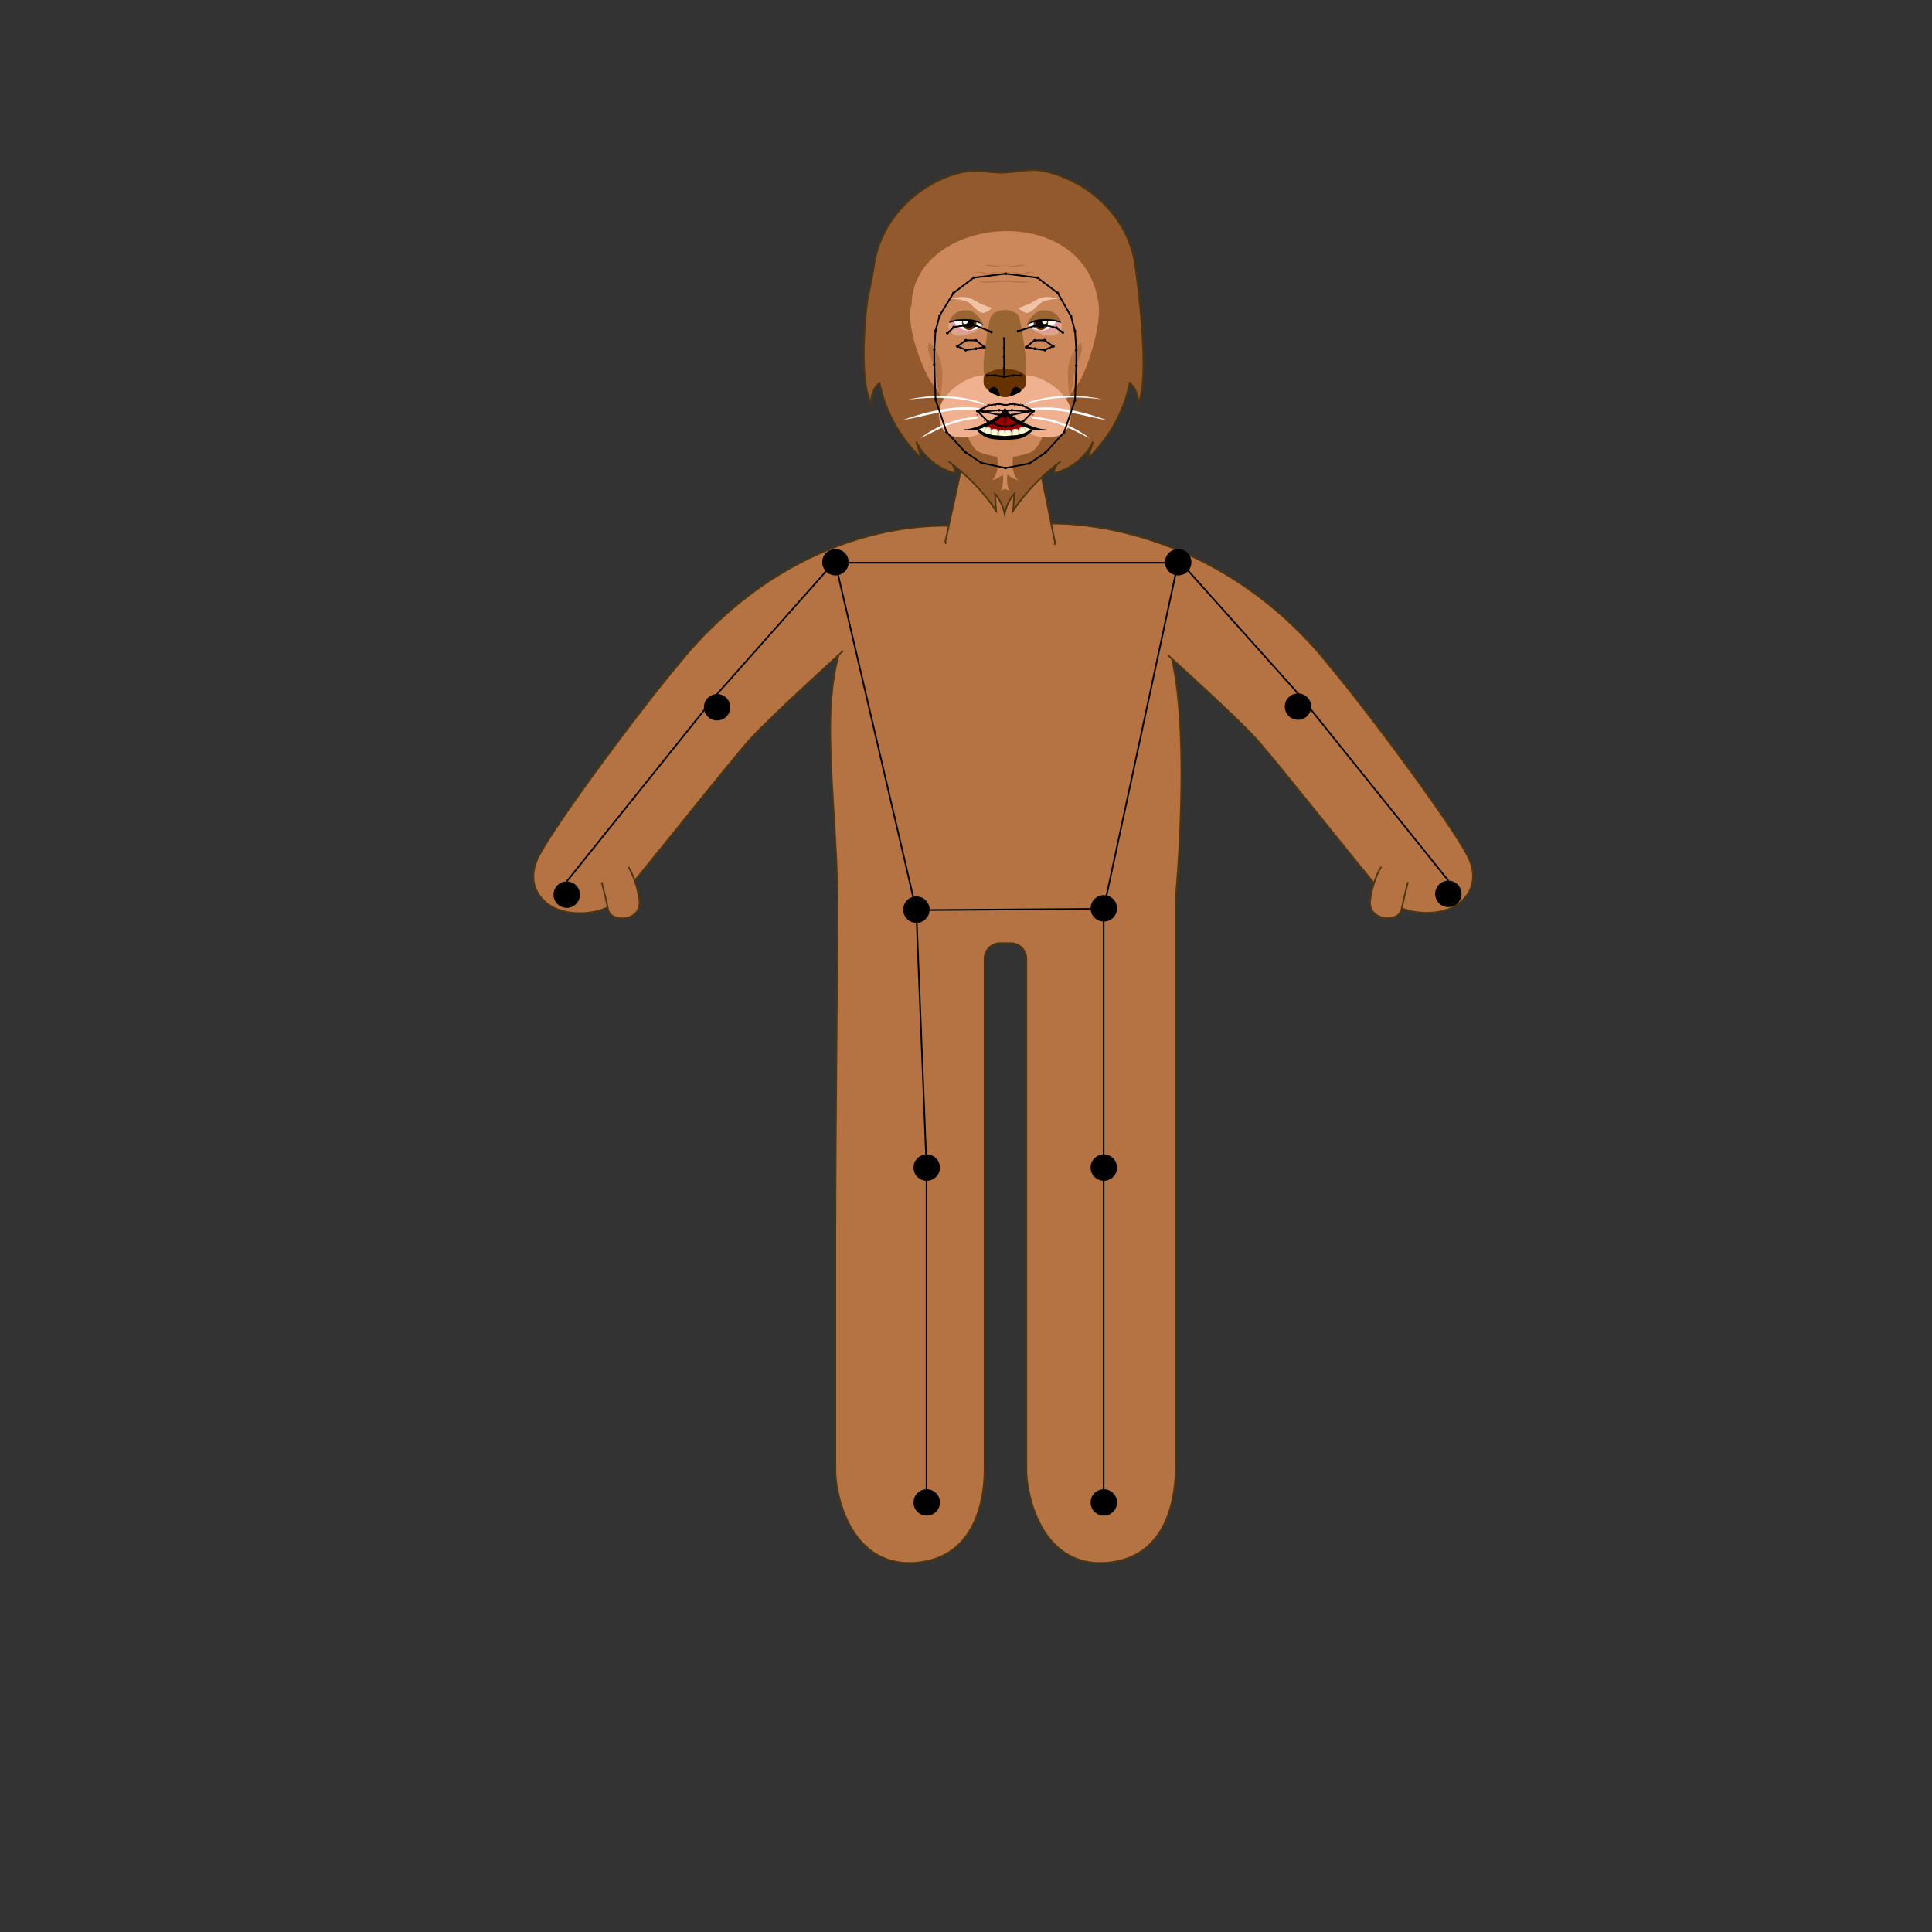<?xml version="1.0" encoding="utf-8"?>
<!-- Generator: Adobe Illustrator 25.0.0, SVG Export Plug-In . SVG Version: 6.00 Build 0)  -->
<svg version="1.1" id="Layer_1" xmlns="http://www.w3.org/2000/svg" xmlns:xlink="http://www.w3.org/1999/xlink" x="0px" y="0px"
	 viewBox="0 0 1200 1200" style="enable-background:new 0 0 1200 1200;" xml:space="preserve">
<rect x="0" y="0" width="1200" height="1200" fill="#333333" stroke="none"/>
<style type="text/css">
	.st0{fill:#B57243;stroke:#4C3612;stroke-miterlimit:10;}
	.st1{fill:#91592C;stroke:#4C3612;stroke-miterlimit:10;}
	.st2{fill:#CC885A;}
	.st3{fill:#B57243;}
	.st4{fill:#EFB18F;}
	.st5{fill:#993333;}
	.st6{fill:#996633;}
	.st7{fill:#663300;}
	.st8{fill:#990000;}
	.st9{fill:#560000;}
	.st10{fill:#FFFFCD;stroke:#CFCFCF;stroke-width:0.75;stroke-miterlimit:10;}
	.st11{fill:#FFFFFF;}
	.st12{opacity:0.26;fill:#FFFFFF;enable-background:new    ;}
	.st13{opacity:0.26;fill:#FF75F0;enable-background:new    ;}
	.st14{fill:#EFC3A5;}
	.st15{fill:none;stroke:#000000;stroke-miterlimit:10;}
</style>
<g id="illustration">
	<path class="st0" d="M720.6,549.2L520.2,550c0,64.2-1.3,143.2-1.3,219.9v141.2l0,0c-0.8,13.5,7.7,63.1,50.2,59.5
		c41.2-3.5,42.7-48.3,42.4-60.1V771.2V595.4c0-5.3,4.3-9.6,9.6-9.6h6.8c5.3,0,9.6,4.3,9.6,9.6v175.8v139.9c0,0.1,0,0.2,0,0.3
		c-0.6,13.8,8,62.8,50.2,59.2c40.3-3.4,42.6-46.5,42.5-59.3c0-0.1,0-0.1,0-0.2V771.2V558.8C730.2,553.5,725.9,549.2,720.6,549.2z"/>
	<path class="st0" d="M520.3,559.1c-1.4-74.9-13.5-131.9,8.4-171.3c13.4-24.2,29.7-41.7,47.4-52.8c15.5-9.7,32.3-12.4,48.9-12.2
		c16.5,0.2,33.2,3.3,48.6,13.2c17.4,11.1,33.7,28.4,46.9,52c22.5,39.7,9.6,171.3,9.6,171.3"/>
	<path class="st0" d="M904.6,463.8"/>
	<path class="st0" d="M725.6,407.1c0,0,40.9,36.8,54.2,51.3s75.5,93.7,82.9,100.9c9.5,9.3,33.3,10.7,44.2,1.2
		c2-1.7,12.5-10.4,5.8-26.4s-57.7-84.9-82.5-115.2l0,0l0,0c-1-1.3-2-2.5-3-3.6l0,0c-2.2-2.7-4.4-5.4-6.6-8c-1.3-1.6-2-2.4-2-2.4l0,0
		c-70.3-80.3-157.2-80.6-170.1-79.5"/>
	<path class="st0" d="M874.5,547.9c0,0-2.1,8-4,16.9c-1.8,8.8-21.3,7.2-19.4-5.8c1.8-13.2,6.8-20.6,6.8-20.6"/>
	<path class="st0" d="M597.5,327c-15-1.3-97.4-4.7-169.9,78.1l0,0c0,0-0.7,0.8-2,2.4c-2.2,2.6-4.4,5.3-6.6,8l0,0c-1,1.1-2,2.3-3,3.6
		l0,0l0,0c-24.8,30.3-75.8,99.2-82.5,115.2s3.8,24.7,5.8,26.4c10.9,9.5,34.7,8.1,44.2-1.2c7.4-7.2,69.6-86.4,82.9-100.9
		s57.3-54.4,57.3-54.4"/>
	<path class="st0" d="M390.3,538.5c0,0,5,7.4,6.8,20.6c1.9,13-17.5,14.6-19.4,5.8c-1.8-8.9-4-16.9-4-16.9"/>
	<path class="st0" d="M587.8,337.7c-0.4-0.3-0.6-0.7-0.7-1l12.6-57.6h43.8c0,0,8.9,43.3,11.9,58.4c-0.2,0.2-0.4,0.6-0.6,0.8"/>
	<path class="st1" d="M624.3,107.2c-1.7,0.1-3.3,0.1-5,0c-7-0.4-13.7-1.9-20.7-0.4c-3.2,0.7-6.3,1.6-9.4,2.7
		c-6.1,2.2-11.9,5.4-17.2,9.1c-10.5,7.5-19.1,17.6-24.2,29.2c-2.1,4.7-3.6,9.7-4.5,14.8c-1.2,7.4-2.4,13.8-4,21s-6.2,52.8,1.9,67
		c-0.5-4.8,1.4-9.7,5.1-12.9c3.5,17.7,12.7,34.2,26,47c-1.1-3.4-2.1-7-3.2-10.4c4.5,9.5,13.6,16.8,24.1,19.6
		c0.2-2.9-1.3-5.7-3.9-7.2c11.5,8.4,21.5,18.8,29.4,30.5c-0.2-3.5-0.5-7.1-0.7-10.6c3,3.6,5,7.9,6,12.5c0.9-4.5,3-8.9,6-12.5
		c-0.2,3.5-0.5,7.1-0.7,10.6c7.9-11.7,17.9-22.1,29.4-30.5c-2.5,1.5-4.1,4.4-3.9,7.2c10.5-2.7,19.6-10,24.1-19.6
		c-1.1,3.4-2.1,7-3.2,10.4c13.3-12.7,22.5-29.3,26-47c3.7,3.3,5.6,8.2,5.1,12.9c8.1-14.3-0.8-80.7-2.1-88.1
		c-0.9-5.1-2.4-10-4.5-14.8c-5.1-11.6-13.7-21.7-24.2-29.2c-5.3-3.7-11.1-6.8-17.2-9.1c-0.5-0.2-1-0.4-1.5-0.6
		c-3-1.1-6.1-1.9-9.1-2.5c-3.5-0.7-6-0.8-8.9-0.6C634.3,106.1,629.3,106.9,624.3,107.2z"/>
	<path class="st2" d="M566.2,189.1c-4.3,13.8,8.3,44.1,13.3,49.9s5.8,10.8,13,13l4.3,1c0,0,0.5,6.8,2.7,13.9c2.2,7,5.4,13,10.1,14.5
		c4.7,1.4,9.7,2.4,9.7,2.4s2,9.1-2.9,14.3c0,0,2,0,6.5-3.3c0,0,0.8,7-1.3,9.9c1-0.3,1.9-0.7,2.7-1.1c0.8,0.5,1.7,0.8,2.7,1.1
		c-2.2-3-1.3-9.9-1.3-9.9c4.5,3.3,6.5,3.3,6.5,3.3c-4.9-5.2-2.9-14.3-2.9-14.3s5-0.9,9.7-2.4c4.7-1.4,7.9-7.5,10.1-14.5
		c2.2-7,2.7-13.9,2.7-13.9l4.3-1c7.2-2.3,8-7.2,13-13s15.1-35.6,13.3-49.9C673.9,122.7,567.3,134.3,566.2,189.1z"/>
	<path class="st3" d="M577.5,213c5.5,4.8,7.8,12.7,7.8,19.9c0,2.6-0.2,4.6-0.4,7.3c-0.1,1.2-0.2,4.7-1.1,5.6c-0.4-1.8-1.3-5.1-1.5-6
		c-0.2-1.5-0.7-5.8-2.3-12.2c-0.4-1.7-3-7.9-3.4-9.6C576.4,217.4,576.3,212.6,577.5,213z"/>
	<path class="st4" d="M624.2,260.3c-0.2-0.3-0.4-0.7-0.6-1c0,0.1-0.1,0.1-0.1,0.2c0-0.1-0.1-0.1-0.1-0.2c0,0.1-0.1,0.1-0.1,0.2
		c0-0.1-0.1-0.1-0.1-0.2c-3.3,6.3-16.6,12.4-24.4,12.4c-11.1,0-15.6-4.5-15.6-15.3c0-10.8,16.6-23.2,27.7-23.2c7.8,0,9,1.9,12.3,8.2
		c0-0.1,0.1-0.1,0.1-0.2c0,0.1,0.1,0.1,0.1,0.2c0-0.1,0.1-0.1,0.1-0.2c0,0.1,0.1,0.1,0.1,0.2c0.2-0.4,0.4-0.7,0.6-1
		c0.2,0.3,0.4,0.7,0.6,1c0-0.1,0.1-0.1,0.1-0.2c0,0.1,0.1,0.1,0.1,0.2c0-0.1,0.1-0.1,0.1-0.2c0,0.1,0.1,0.1,0.1,0.2
		c3.3-6.3,4.5-8.2,12.3-8.2c11.1,0,27.7,12.4,27.7,23.2c0,10.8-4.6,15.3-15.6,15.3c-7.8,0-21.1-6.1-24.4-12.4c0,0.1-0.1,0.1-0.1,0.2
		c0-0.1-0.1-0.1-0.1-0.2c0,0.1-0.1,0.1-0.1,0.2c0-0.1-0.1-0.1-0.1-0.2C624.6,259.6,624.4,259.9,624.2,260.3z"/>
	<circle class="st5" cx="618.3" cy="252.1" r="0.6"/>
	<circle class="st5" cx="630.1" cy="252.1" r="0.6"/>
	<circle class="st5" cx="618.4" cy="259.4" r="0.8"/>
	<circle class="st5" cx="630.1" cy="259.4" r="0.8"/>
	<circle class="st5" cx="611.4" cy="261.3" r="0.4"/>
	<circle class="st5" cx="637.1" cy="261.3" r="0.4"/>
	<circle class="st5" cx="611.4" cy="253.7" r="0.4"/>
	<circle class="st5" cx="637.1" cy="253.7" r="0.4"/>
	<circle class="st5" cx="614.7" cy="250.6" r="0.3"/>
	<circle class="st5" cx="633.8" cy="250.6" r="0.3"/>
	<circle class="st5" cx="606.9" cy="257.7" r="0.4"/>
	<circle class="st5" cx="641.6" cy="257.7" r="0.4"/>
	<circle class="st5" cx="605.1" cy="261.1" r="0.2"/>
	<circle class="st5" cx="643.3" cy="261.1" r="0.2"/>
	<path class="st6" d="M624.2,192.5c-1.2,0-8,0.7-9.1,4.9c-1.7,6.6-4.3,24.5-4.2,28.8s-0.2,6.5,1.7,8.4s5.2,3.8,8,4.5
		c1.5,0.4,2.7,0.5,3.5,0.6c0.8-0.1,2-0.3,3.5-0.6c2.9-0.7,6.1-2.5,8-4.5s1.6-4.1,1.7-8.4c0.1-4.3-2.5-22.2-4.2-28.8
		C632.2,193.2,625.4,192.6,624.2,192.5z"/>
	<path class="st7" d="M624.2,246.7c-0.9,0.1-2-0.2-3.2-0.6c-1.1-0.4-2.3-0.8-3.5-1.3c-1.1-0.5-2.2-1.1-3.1-1.8c-1.2-1-2.2-2.1-2.8-3
		c-1.1-1.5-0.6-5-0.6-5.7s0.7-2.2,4.9-3.8c3.6-1.4,7.4-1.2,8.3-1.1c0.9-0.1,4.7-0.3,8.3,1.1c4.2,1.7,4.9,3.1,4.9,3.8
		s0.4,4.2-0.6,5.7c-0.6,0.9-1.6,2-2.8,3c-0.9,0.7-1.9,1.4-3.1,1.8c-1.2,0.5-2.4,1-3.5,1.3C626.2,246.6,625.2,246.8,624.2,246.7z"/>
	<path d="M627.4,246.2c1.1-0.4,2.3-0.8,3.5-1.3c1.1-0.5,2.2-1.1,3.1-1.8c0-0.1,0.1-0.2,0.1-0.2c0.1-0.5-0.4-1.1-0.7-1.4
		c-0.8-0.9-2.2-1.5-3.3-0.9c-1.2,0.6-1.8,2.2-2.3,3.4c-0.2,0.6-0.5,1.3-0.3,1.9C627.2,245.8,627.3,246,627.4,246.2z"/>
	<path d="M621,246.2c-1.1-0.4-2.3-0.8-3.5-1.3c-1.1-0.5-2.2-1.1-3.1-1.8c0-0.1-0.1-0.2-0.1-0.2c-0.1-0.5,0.4-1.1,0.7-1.4
		c0.8-0.9,2.2-1.5,3.3-0.9c1.2,0.6,1.8,2.2,2.3,3.4c0.2,0.6,0.5,1.3,0.3,1.9C621.3,245.8,621.2,246,621,246.2z"/>
	<path class="st8" d="M624.2,256.7c-0.3,0.2-0.6,0.5-0.8,0.6c-2.5,1.5-4.8,3.4-7.4,4.7c-1.7,0.8-4.2,1.3-5.4,3
		c-0.8,1.3,0.6,1.8,1.6,2.2c3.8,1.3,7.9,2.1,12,2.1s8.2-0.8,12-2.1c1-0.3,2.4-0.9,1.6-2.2c-1.1-1.7-3.7-2.2-5.4-3
		c-2.6-1.3-4.9-3.2-7.4-4.7C624.9,257.2,624.6,256.9,624.2,256.7z"/>
	<path class="st9" d="M624.2,256.8c-0.5,0.2-1.7,0.8-1.7,0.8l1.7,6.9l1.7-6.9C625.9,257.7,624.8,257.1,624.2,256.8z"/>
	<path class="st10" d="M624.2,268.9c0-0.1,0-0.2-0.1-0.3c-0.1-0.3-0.3-0.7-0.5-1c-0.3-0.3-0.8-0.2-1.2-0.3c-0.5,0-0.9,0-1.3,0.3
		c-0.5,0.5-0.8,1-0.8,1.7c-0.1,0.7-0.2,1.5,0.1,2.1s1.1,0.9,1.7,1c0.7,0,2,0.1,2.1-0.8c0.1,0.9,1.5,0.8,2.1,0.8s1.4-0.4,1.7-1
		s0.2-1.5,0.1-2.1c-0.1-0.7-0.3-1.2-0.8-1.7c-0.4-0.3-0.8-0.3-1.3-0.3c-0.4,0-0.9,0-1.2,0.3c-0.3,0.2-0.4,0.6-0.5,1
		C624.3,268.7,624.3,268.8,624.2,268.9z"/>
	<path class="st10" d="M619.6,270.9c0.1-0.4,0.1-0.9,0.1-1.3c0-0.5,0-1.1-0.2-1.6c-0.1-0.3-0.3-0.7-0.5-1c-0.3-0.3-0.8-0.2-1.2-0.3
		c-0.5,0-0.9,0-1.3,0.3c-0.5,0.5-0.8,1-0.8,1.7c-0.1,0.7-0.2,1.5,0.1,2.1s1.1,0.9,1.7,1C618.1,271.8,619.5,271.8,619.6,270.9z"/>
	<path class="st10" d="M628.9,270.9c-0.1-0.4-0.1-0.9-0.1-1.3c0-0.5,0-1.1,0.2-1.6c0.1-0.3,0.3-0.7,0.5-1c0.3-0.3,0.8-0.2,1.2-0.3
		c0.5,0,0.9,0,1.3,0.3c0.5,0.5,0.8,1,0.8,1.7c0.1,0.7,0.2,1.5-0.1,2.1s-1.1,0.9-1.7,1C630.4,271.8,628.9,271.8,628.9,270.9z"/>
	<path class="st10" d="M612.5,268.3c0.1-0.4,0.1-0.9,0.1-1.3c0-0.5,0-1.1-0.2-1.6c-0.1-0.3-0.3-0.7-0.5-1c-0.3-0.3-0.8-0.2-1.2-0.3
		c-0.5,0-0.9,0-1.3,0.3c-0.5,0.5-0.8,1-0.8,1.7c-0.1,0.7-0.2,1.5,0.1,2.1s1.1,0.9,1.7,1C611.1,269.2,612.5,269.3,612.5,268.3z"/>
	<path class="st10" d="M635.9,268.3c-0.1-0.4-0.1-0.9-0.1-1.3c0-0.5,0-1.1,0.2-1.6c0.1-0.3,0.3-0.7,0.5-1c0.3-0.3,0.8-0.2,1.2-0.3
		c0.5,0,0.9,0,1.3,0.3c0.5,0.5,0.8,1,0.8,1.7c0.1,0.7,0.2,1.5-0.1,2.1s-1.1,0.9-1.7,1C637.4,269.2,636,269.3,635.9,268.3z"/>
	<path class="st10" d="M615.4,269.9c0.1-0.4,0.1-0.9,0.1-1.3c0-0.5,0-1.1-0.2-1.6c-0.1-0.3-0.3-0.7-0.5-1c-0.3-0.3-0.8-0.2-1.2-0.3
		c-0.5,0-0.9,0-1.3,0.3c-0.5,0.5-0.8,1-0.8,1.7c-0.1,0.7-0.2,1.5,0.1,2.1s1.1,0.9,1.7,1C614,270.8,615.4,270.9,615.4,269.9z"/>
	<path class="st10" d="M633.1,269.9c-0.1-0.4-0.1-0.9-0.1-1.3c0-0.5,0-1.1,0.2-1.6c0.1-0.3,0.3-0.7,0.5-1c0.3-0.3,0.8-0.2,1.2-0.3
		c0.5,0,0.9,0,1.3,0.3c0.5,0.5,0.8,1,0.8,1.7c0.1,0.7,0.2,1.5-0.1,2.1s-1.1,0.9-1.7,1C634.5,270.8,633.1,270.9,633.1,269.9z"/>
	<path d="M624.2,270.8c-0.2,0-0.4,0-0.5,0c-0.8,0-1.6-0.1-2.4-0.2c-1.3-0.1-3-0.2-4.2-0.3c-1.6-0.2-2.4-0.6-4-1
		c-1.2-0.3-2.2-0.7-3.2-1.4c-0.5-0.4-1-0.8-1.5-1.1c-0.6-0.4-1.8-0.6-1.7,0.4c1.8,2.3,4.5,4,7.2,4.9c1.8,0.6,3.8,0.8,5.7,0.9
		c1.4,0.1,2.9,0.3,4.3,0.2c0.1,0,0.1,0,0.2,0c0.1,0,0.1,0,0.2,0c1.4,0.1,2.9-0.1,4.3-0.2c1.9-0.1,3.9-0.3,5.7-0.9
		c2.7-0.9,5.4-2.7,7.2-4.9c0.1-1-1.1-0.8-1.7-0.4c-0.5,0.3-1,0.8-1.5,1.1c-1,0.7-2,1.1-3.2,1.4c-1.5,0.4-2.4,0.9-4,1
		c-1.2,0.1-2.9,0.2-4.2,0.3c-0.8,0.1-1.6,0.2-2.4,0.2C624.6,270.8,624.5,270.8,624.2,270.8z"/>
	<path d="M624.2,253.3c-0.6,0.9-2.4,3.4-3.2,4c-3.1,2.5-5.6,3.9-9.2,5.6c-2.8,1.3-4.7,2.3-7.8,3c-1.3,0.3-3.8,1-5.2,0.6
		c0.2,0.6,1.4,0.6,2.1,0.7c2.8,0.2,4.3,0.3,7.2-0.6c2.6-0.8,5.9-2.2,9.1-4.1c2-1.2,6.1-4.3,6.7-4.9c0,0,0.2-0.1,0.3-0.3
		c0.1,0.1,0.3,0.3,0.3,0.3c0.5,0.6,4.7,3.8,6.7,4.9c3.1,1.9,6.5,3.3,9.1,4.1c2.9,0.9,4.4,0.9,7.2,0.6c0.6,0,1.9,0,2.1-0.7
		c-1.4,0.4-3.8-0.3-5.2-0.6c-3-0.8-4.9-1.7-7.8-3c-3.6-1.7-6.1-3.1-9.2-5.6C626.7,256.7,624.8,254.2,624.2,253.3z"/>
	<g>
		<path class="st3" d="M671,213c-5.5,4.8-7.8,12.7-7.8,19.9c0,2.6,0.2,4.6,0.4,7.3c0.1,1.2,0.2,4.7,1.1,5.6c0.4-1.8,1.3-5.1,1.5-6
			c0.2-1.5,0.7-5.8,2.3-12.2c0.4-1.7,3-7.9,3.4-9.6C672,217.4,672.2,212.6,671,213z"/>
		<g>
			<path class="st11" d="M637.5,250.4c0.1-0.1,0.4-0.1,0.6-0.2l0.7-0.3c0.5-0.2,0.9-0.3,1.4-0.5c0.9-0.3,1.9-0.6,2.9-0.9
				s1.9-0.5,2.9-0.7s2-0.4,2.9-0.6c3.9-0.7,7.9-1.1,11.9-1.3c4-0.1,8-0.1,11.9,0.3c1,0.1,2,0.2,3,0.3l3,0.4c1,0.1,2,0.4,2.9,0.5
				l2.9,0.6c-2-0.2-3.9-0.4-5.9-0.6c-2-0.1-3.9-0.3-5.9-0.4l-3-0.1c-1,0-2,0-3,0c-2-0.1-3.9,0.1-5.9,0.1c-3.9,0.2-7.8,0.6-11.7,1.3
				c-1.9,0.3-3.9,0.8-5.8,1.2c-1,0.2-1.9,0.5-2.8,0.8c-0.5,0.1-0.9,0.3-1.4,0.4l-0.7,0.2c-0.2,0.1-0.5,0.2-0.8,0.3L637.5,250.4z"/>
		</g>
		<g>
			<path class="st11" d="M639.9,253.6c4-0.5,8.1-0.7,12.2-0.5c1,0,2,0.1,3,0.2s2,0.2,3,0.3c2,0.2,4,0.6,6,0.9
				c4,0.7,7.9,1.6,11.8,2.7c3.9,1.1,7.7,2.4,11.5,3.7c-8-1.2-15.7-3.5-23.6-4.8c-2-0.3-3.9-0.6-5.9-0.9c-1-0.1-2-0.2-3-0.3
				s-2-0.2-3-0.2c-4-0.3-8-0.3-12,0V253.6z"/>
		</g>
		<g>
			<path class="st11" d="M641.2,258.9c3.2,0.1,6.5,0.5,9.6,1.2c3.2,0.6,6.3,1.6,9.3,2.8c3,1.2,6,2.6,8.8,4.1
				c1.4,0.8,2.8,1.6,4.1,2.5c1.4,0.9,2.7,1.8,3.9,2.8l-8.6-4.3c-2.9-1.4-5.7-2.8-8.7-3.9s-6-2-9.1-2.7s-6.2-1.2-9.4-1.5L641.2,258.9
				z"/>
		</g>
		<path class="st6" d="M647.9,192.7c6.4,0,8.4,2.7,9.6,4.4c1.2,1.6,1.6,3.3,1.6,3.3s-5.9-0.7-10.4-0.9s-11.1,2.4-11.1,2.4
			S641.5,192.7,647.9,192.7z"/>
		<path class="st12" d="M638.5,201.5c0.4,2.8,8.1,7.1,14.3,7c3.6,0,6.9-2.7,6.6-5.8c-0.1-0.5-0.1-2.4-0.1-2.4
			c0.1-0.2-0.7-0.1-0.9-0.2c-0.6-0.3-0.9-0.4-1.3-0.4c-0.8-0.1-1.5,0-2.3,0.2C649.6,201.3,643.7,202.6,638.5,201.5z"/>
		<path class="st13" d="M638.5,201.5c0.8,2.3,4.4,3.7,6.9,4.6c2.2,0.8,5.4,0.7,7.4,0c2.6-0.9,4.8-3.1,5.8-5.6
			c-0.6-0.3-1.2-0.7-1.6-0.8c-0.8-0.1-1.5,0-2.3,0.2C649.6,201.3,643.7,202.6,638.5,201.5z"/>
		<path class="st11" d="M638.2,201.5c0.3,0.1,1.1,1.4,2.4,2.1c0.4,0.2,2.5,1.5,5.3,1.6c0.6,0,1.2,0.1,1.9,0c0.5,0,1.8-0.2,2.3-0.4
			c4-1.5,5.9-4.9,5.9-5.1c-0.6-0.2-2.7-0.2-5-0.3c-3.3,0-7.3,0-8.8,0c-0.3,0-0.6,0-0.6,0C641.4,199.5,638.3,201.4,638.2,201.5z"/>
		<path class="st7" d="M642,200.5c0,2.2,1.5,3.9,3.5,4.4c0.3,0.1,0.7,0.1,1,0.1c0.4,0,0.7,0,1-0.1c2-0.5,3.5-2.3,3.5-4.4
			c0-0.4,0-0.7-0.1-1.1c-0.2,0-0.5,0-0.7,0c-0.4,0-0.7,0-1.1,0c-0.6,0-1.2,0-1.8,0c-1.3,0-2.5,0-3.5,0c-0.7,0-1.4,0-1.8,0
			C642.1,199.8,642,200.1,642,200.5z"/>
		<path d="M643.6,200.8c0,1.7,1.3,3,3,3c1.6,0,2.9-1.2,3-2.8c0-0.1,0-0.1,0-0.2c0-0.5-0.1-1-0.4-1.4c-0.6,0-1.2,0-1.8,0
			c-1.3,0-2.5,0-3.5,0C643.7,199.8,643.6,200.3,643.6,200.8z"/>
		<path class="st11" d="M647.3,199.8c0,0.8,0.7,1.5,1.5,1.5c0.3,0,0.5-0.1,0.7-0.2c0.5-0.2,0.8-0.7,0.8-1.3c0-0.1,0-0.2,0-0.4
			c-0.4,0-0.7,0-1.1,0c-0.6,0-1.2,0-1.8,0C647.4,199.5,647.3,199.6,647.3,199.8z"/>
		<path d="M659.2,200.3c0,0-0.4-0.5-3-1.4c-2.4-0.8-8.1-0.7-9.8-0.6s-3.3,0.5-3.3,0.5c-1.5,0.4-2.9,1.1-4.1,2l-1.4,1l2.5-1
			c1.6-0.7,5.6-1.3,7.4-1.3c3.6-0.1,7.7,0.2,8.4,0.3c1.1,0.2,1.3,0.4,2.4,0.6C658.9,200.5,659.2,200.3,659.2,200.3z"/>
		<path id="leftEye0_1_" d="M654.1,214.2c1,0,1,1.6,0,1.6S653.1,214.2,654.1,214.2z"/>
		<path id="leftEye1_1_" d="M648.9,210.4c1,0,1,1.6,0,1.6S647.9,210.4,648.9,210.4z"/>
		<path id="leftEye5_1_" d="M648.9,216.6c1,0,1,1.6,0,1.6S647.9,216.6,648.9,216.6z"/>
		<path id="leftEye2_1_" d="M642.7,210.6c1,0,1,1.6,0,1.6S641.7,210.6,642.7,210.6z"/>
		<path id="leftEye3_1_" d="M637.4,214.8c1,0,1,1.6,0,1.6S636.4,214.8,637.4,214.8z"/>
		<path id="leftEye4_1_" d="M642.7,215.8c1,0,1,1.6,0,1.6S641.7,215.8,642.7,215.8z"/>
	</g>
	<g>
		<g>
			<path class="st11" d="M610.9,251.4c-0.4-0.1-0.6-0.2-0.8-0.3l-0.7-0.2c-0.5-0.2-0.9-0.3-1.4-0.4c-0.9-0.3-1.9-0.5-2.8-0.8
				c-1.9-0.5-3.8-0.9-5.8-1.2c-3.9-0.7-7.8-1.1-11.7-1.3c-2,0-3.9-0.2-5.9-0.1c-1,0-2,0-3,0l-3,0.1c-2,0.1-3.9,0.3-5.9,0.4
				c-2,0.2-3.9,0.4-5.9,0.6l2.9-0.6c1-0.2,1.9-0.4,2.9-0.5l3-0.4c1-0.2,2-0.3,3-0.3c4-0.4,8-0.4,11.9-0.3c4,0.2,8,0.5,11.9,1.3
				c1,0.2,2,0.4,2.9,0.6c1,0.2,1.9,0.5,2.9,0.7c1,0.3,1.9,0.5,2.9,0.9c0.5,0.2,1,0.3,1.4,0.5l0.7,0.3c0.2,0.1,0.5,0.2,0.6,0.2
				L610.9,251.4z"/>
		</g>
		<g>
			<path class="st11" d="M608.5,254.6c-4-0.3-8-0.2-12,0c-1,0.1-2,0.1-3,0.2s-2,0.2-3,0.3c-2,0.2-4,0.5-5.9,0.9
				c-7.9,1.3-15.6,3.6-23.6,4.8c3.8-1.4,7.6-2.6,11.5-3.7s7.8-1.9,11.8-2.7c2-0.4,4-0.7,6-0.9c1-0.1,2-0.2,3-0.3s2-0.2,3-0.2
				c4.1-0.2,8.1-0.1,12.2,0.5V254.6z"/>
		</g>
		<g>
			<path class="st11" d="M607.3,259.9c-3.2,0.3-6.3,0.8-9.4,1.5c-3.1,0.7-6.1,1.6-9.1,2.7s-5.9,2.5-8.7,3.9l-8.6,4.3
				c1.3-1,2.6-1.9,3.9-2.8c1.3-0.9,2.7-1.7,4.1-2.5c2.8-1.6,5.8-3,8.8-4.1c3-1.2,6.1-2.1,9.3-2.8c3.2-0.7,6.4-1,9.6-1.2L607.3,259.9
				z"/>
		</g>
		<g>
			<path class="st6" d="M600.6,192.7c-6.4,0-8.4,2.7-9.6,4.4c-1.2,1.6-1.6,3.3-1.6,3.3s5.9-0.7,10.4-0.9s11.1,2.4,11.1,2.4
				S607,192.7,600.6,192.7z"/>
			<path class="st12" d="M610,201.5c-0.4,2.8-8.1,7.1-14.3,7c-3.6,0-6.9-2.7-6.6-5.8c0.1-0.5,0.1-2.4,0.1-2.4
				c-0.1-0.2,0.7-0.1,0.9-0.2c0.6-0.3,0.9-0.4,1.3-0.4c0.8-0.1,1.5,0,2.3,0.2C598.9,201.3,604.8,202.6,610,201.5z"/>
			<path class="st13" d="M610,201.5c-0.8,2.3-4.4,3.7-6.9,4.6c-2.2,0.8-5.4,0.7-7.4,0c-2.6-0.9-4.8-3.1-5.8-5.6
				c0.6-0.3,1.2-0.7,1.6-0.8c0.8-0.1,1.5,0,2.3,0.2C598.9,201.3,604.8,202.6,610,201.5z"/>
			<path class="st11" d="M610.3,201.5c-0.3,0.1-1.1,1.4-2.4,2.1c-0.4,0.2-2.5,1.5-5.3,1.6c-0.6,0-1.2,0.1-1.9,0
				c-0.5,0-1.8-0.2-2.3-0.4c-4-1.5-5.9-4.9-5.9-5.1c0.6-0.2,2.7-0.2,5-0.3c3.3,0,7.3,0,8.8,0c0.3,0,0.6,0,0.6,0
				C607.1,199.5,610.2,201.4,610.3,201.5z"/>
			<path class="st7" d="M606.5,200.5c0,2.2-1.5,3.9-3.5,4.4c-0.3,0.1-0.7,0.1-1,0.1c-0.4,0-0.7,0-1-0.1c-2-0.5-3.5-2.3-3.5-4.4
				c0-0.4,0-0.7,0.1-1.1c0.2,0,0.5,0,0.7,0c0.4,0,0.7,0,1.1,0c0.6,0,1.2,0,1.8,0c1.3,0,2.5,0,3.5,0c0.7,0,1.4,0,1.8,0
				C606.4,199.8,606.5,200.1,606.5,200.5z"/>
			<path d="M604.9,200.8c0,1.7-1.3,3-3,3c-1.6,0-2.9-1.2-3-2.8c0-0.1,0-0.1,0-0.2c0-0.5,0.1-1,0.4-1.4c0.6,0,1.2,0,1.8,0
				c1.3,0,2.5,0,3.5,0C604.8,199.8,604.9,200.3,604.9,200.8z"/>
			<path class="st11" d="M601.1,199.8c0,0.8-0.7,1.5-1.5,1.5c-0.3,0-0.5-0.1-0.7-0.2c-0.5-0.2-0.8-0.7-0.8-1.3c0-0.1,0-0.2,0-0.4
				c0.4,0,0.7,0,1.1,0c0.6,0,1.2,0,1.8,0C601.1,199.5,601.1,199.6,601.1,199.8z"/>
			<path d="M589.3,200.3c0,0,0.4-0.5,3-1.4c2.4-0.8,8.1-0.7,9.8-0.6s3.3,0.5,3.3,0.5c1.5,0.4,2.9,1.1,4.1,2l1.4,1l-2.5-1
				c-1.6-0.7-5.6-1.3-7.4-1.3c-3.6-0.1-7.7,0.2-8.4,0.3c-1.1,0.2-1.3,0.4-2.4,0.6C589.6,200.5,589.3,200.3,589.3,200.3z"/>
			<path id="rightEye0_1_" d="M606.1,210.6c1,0,1,1.6,0,1.6S605.1,210.6,606.1,210.6z"/>
			<path id="rightEye1_1_" d="M594.6,214.3c1,0,1,1.6,0,1.6S593.6,214.3,594.6,214.3z"/>
			<path id="rightEye5_1_" d="M599.8,216.6c1,0,1,1.6,0,1.6S598.8,216.6,599.8,216.6z"/>
			<path id="rightEye2_1_" d="M599.8,210.6c1,0,1,1.6,0,1.6S598.8,210.6,599.8,210.6z"/>
			<path id="rightEye3_1_" d="M611.3,214.8c1,0,1,1.6,0,1.6S610.3,214.8,611.3,214.8z"/>
			<path id="rightEye4_1_" d="M606.1,215.8c1,0,1,1.6,0,1.6S605.1,215.8,606.1,215.8z"/>
		</g>
	</g>
	<g>
		<g>
			<g>
				<path class="st3" d="M607.3,174.6c0.7-0.3,1.5,0,2.1,0.2c0.7,0.2,1.3,0.1,2,0.1c1.4-0.1,2.8-0.2,4.2-0.3c1.5-0.1,2.9,0,4.3,0.1
					c0.7,0.1,1.4,0.1,2.1,0.1c0.7,0,1.4-0.1,2.1-0.1l0,0l0,0c0.7,0,1.4,0.1,2.1,0.1c0.7,0,1.4-0.1,2.1-0.1c1.4-0.1,2.8-0.2,4.3-0.1
					c1.4,0.1,2.8,0.2,4.2,0.3c0.7,0,1.4,0.1,2-0.1c0.7-0.1,1.4-0.5,2.1-0.2v0.1c-0.7-0.1-1.3,0.2-2,0.5s-1.5,0.3-2.2,0.3
					c-1.4,0-2.9,0-4.3-0.1c-0.7,0-1.4,0-2.1,0c-0.7,0-1.4-0.1-2.1-0.2c-0.7-0.1-1.4-0.1-2.1-0.2c-0.7,0-1.4,0.1-2.1,0.1l0,0
					c-0.7,0-1.4-0.1-2.1-0.1c-0.7,0-1.4,0.1-2.1,0.2c-0.7,0.1-1.4,0.1-2.1,0.2c-0.7,0-1.4,0-2.1,0c-1.4,0.1-2.8,0.1-4.3,0.1
					c-0.7,0-1.5,0-2.2-0.3C608.6,175,608,174.6,607.3,174.6L607.3,174.6z"/>
			</g>
			<g>
				<path class="st3" d="M605.9,169.6c0.2-0.4,0.6-0.6,1-0.7c0.4-0.1,0.8-0.2,1.2-0.1c0.8,0,1.6,0.2,2.4,0.3l2.3,0.5
					c0.2,0,0.4,0.1,0.5,0.1c0.2,0,0.3,0,0.5,0c0.4,0,0.7-0.1,1.1-0.1c1.5-0.3,3.1-0.8,4.7-0.7c0.8,0,1.6,0.1,2.3,0.1
					c0.8,0,1.6,0,2.3,0l0,0c0.8,0,1.6,0,2.3,0c0.8,0,1.6-0.1,2.3-0.1c1.6-0.2,3.2,0.4,4.7,0.7c0.4,0.1,0.7,0.1,1.1,0.1
					c0.2,0,0.3,0,0.5,0s0.4,0,0.5-0.1l2.3-0.5c0.8-0.2,1.6-0.3,2.4-0.3c0.4,0,0.8,0,1.2,0.1s0.8,0.4,1,0.7l-0.1,0.1
					c-0.5-0.6-1.4-0.5-2.1-0.4c-0.7,0.1-1.5,0.3-2.2,0.5s-1.5,0.5-2.3,0.6c-0.2,0-0.4,0.1-0.6,0.1c-0.2,0-0.5,0-0.7,0
					c-0.4,0-0.8-0.1-1.2-0.2c-1.6-0.4-2.9-1.1-4.5-1.1c-0.8,0-1.6-0.1-2.3,0c-0.8,0-1.6,0.1-2.3,0.1l0,0l0,0c-0.8,0-1.6-0.1-2.3-0.1
					c-0.8,0-1.6,0-2.3,0c-1.5,0-2.9,0.7-4.5,1.1c-0.4,0.1-0.8,0.2-1.2,0.2c-0.2,0-0.4,0-0.7,0c-0.2,0-0.4-0.1-0.6-0.1
					c-0.8-0.2-1.5-0.4-2.3-0.6c-0.7-0.2-1.5-0.4-2.2-0.5C607.4,169.2,606.5,169.1,605.9,169.6L605.9,169.6z"/>
			</g>
			<g>
				<path class="st3" d="M611.6,165.6c0.2-0.5,0.8-0.9,1.4-1c0.6-0.1,1.1-0.2,1.7-0.1c1.1,0,2.2,0.3,3.2,0.5c1,0.1,2.1,0.1,3.1,0
					l1.6-0.2c0.5-0.1,1.1-0.2,1.6-0.3l0,0l0,0c0.6,0,1.1,0.2,1.6,0.3l1.6,0.2c1.1,0.1,2.1,0.2,3.1,0c1-0.1,2.1-0.4,3.2-0.5
					c0.6,0,1.1,0,1.7,0.1c0.5,0.1,1.1,0.5,1.4,1l-0.1,0.1c-0.4-0.4-0.9-0.5-1.4-0.6c-0.5,0-1,0-1.5,0.1c-1,0.1-2,0.5-3.2,0.6
					s-2.3-0.2-3.3-0.4l-1.6-0.4c-0.5-0.1-1.1-0.1-1.6-0.2l0,0c-0.5,0-1.1,0-1.6,0.2l-1.6,0.4c-1.1,0.3-2.2,0.5-3.3,0.4
					s-2.1-0.5-3.2-0.6c-0.5-0.1-1-0.1-1.5-0.1C612.5,165.1,612,165.2,611.6,165.6L611.6,165.6z"/>
			</g>
		</g>
		<path class="st14" d="M591.4,185.8c-0.6,0.1,3.2-1.7,7.7-1.3s7.7,3.2,10.1,4.2c2.4,1.1,6.8,2.6,6.8,2.6s-3.2,3.4-5.9,3
			c-2.7-0.3-7.1-5.9-9.2-6.9S593.6,185.5,591.4,185.8z"/>
		<path class="st14" d="M657.1,185.8c0.6,0.1-3.2-1.7-7.7-1.3s-7.7,3.2-10.1,4.2c-2.4,1.1-6.8,2.6-6.8,2.6s3.2,3.4,5.9,3
			c2.7-0.3,7.1-5.9,9.2-6.9S654.9,185.5,657.1,185.8z"/>
		<g>
			<path id="rightBrow1_1_" d="M592.3,202.4c1,0,1,1.6,0,1.6S591.3,202.4,592.3,202.4z"/>
			<path id="rightBrow4_1_" d="M615.7,205.4c1,0,1,1.6,0,1.6S614.7,205.4,615.7,205.4z"/>
			<path id="rightBrow3_1_" d="M605.8,201.4c1,0,1,1.6,0,1.6S604.8,201.4,605.8,201.4z"/>
			<path id="rightBrow0_1_" d="M588.3,206c1,0,1,1.6,0,1.6S587.3,206,588.3,206z"/>
			<path id="rightBrow2_1_" d="M598.6,201.4c1,0,1,1.6,0,1.6S597.6,201.4,598.6,201.4z"/>
			<path id="leftBrow1_1_" d="M656.1,202.8c1,0,1,1.6,0,1.6S655.1,202.8,656.1,202.8z"/>
			<path id="leftBrow4_1_" d="M632.3,204.9c1,0,1,1.6,0,1.6S631.3,204.9,632.3,204.9z"/>
			<path id="leftBrow3_1_" d="M642.4,201.6c1,0,1,1.6,0,1.6S641.4,201.6,642.4,201.6z"/>
			<path id="leftBrow0_1_" d="M660.1,205.6c1,0,1,1.6,0,1.6S659.1,205.6,660.1,205.6z"/>
			<path id="leftBrow2_1_" d="M649.7,201.2c1,0,1,1.6,0,1.6S648.7,201.2,649.7,201.2z"/>
		</g>
	</g>
</g>
<g id="skeleton_1_">
	<polygon class="st15" points="518.8,349.5 569.1,565.3 685.5,564.5 731.7,349.5 	"/>
	<polyline class="st15" points="517.8,349.5 445.4,431.1 352,547.5 	"/>
	<polyline class="st15" points="733.2,349.1 806.2,430.7 899.6,547 	"/>
	<polyline class="st15" points="569.1,565.3 575.5,725.5 575.5,933.5 	"/>
	<polyline class="st15" points="685.5,564.5 685.5,725.5 685.5,933.5 	"/>
	<polyline class="st15" points="624.5,170 604.7,172.5 592.2,182 583.6,196.1 581.1,205.4 580.3,217.1 580.3,226.6 581.1,248.3 
		587.9,268.3 599.5,280.8 609.5,287.5 624.5,290.7 639.3,287.9 649.3,281.2 660.9,268.6 667.7,248.6 668.5,227 668.5,217.4 
		667.7,205.7 665.2,196.5 657,182 644.4,172.5 624.5,170 	"/>
	<polyline class="st15" points="588.5,206.9 592.5,203.2 598.7,202.2 606,202.2 615.8,206.2 	"/>
	<polygon class="st15" points="594.7,215.1 599.9,211.4 606.2,211.4 611.4,215.6 606.2,216.6 599.9,217.4 	"/>
	<polyline class="st15" points="613,233.2 618.2,233.2 623.7,234 623.7,228.7 623.7,221.6 623.7,216.1 623.7,210.3 	"/>
	<polyline class="st15" points="660,206.5 656,203.6 649.7,202.1 642.4,202.5 632.4,205.7 	"/>
	<polygon class="st15" points="654.1,215.1 648.8,211.4 642.5,211.4 637.4,215.6 642.5,216.6 648.8,217.4 	"/>
	<polyline class="st15" points="634.1,233.2 629.1,233.2 623.7,234 	"/>
	<polygon class="st15" points="607,255.3 613.9,251.9 620.4,250.8 624.5,251.7 628.7,250.8 635.1,251.9 642,255.3 635.6,261.6 
		628.5,264.4 624.5,264.9 620.4,264.4 613.4,261.6 	"/>
	<polyline class="st15" points="607,255.3 610.6,255.6 620.6,254.8 624.5,255.3 628.5,254.8 638.4,255.6 642,255.3 	"/>
	<polyline class="st15" points="607,255.3 610.6,255.6 620.6,257.7 624.5,258.5 628.5,257.7 638.4,255.6 642,255.3 	"/>
	<circle id="rightShoulder" cx="518.9" cy="349.2" r="8.2"/>
	<circle id="rightElbow" cx="445.4" cy="439.3" r="8.2"/>
	<circle id="rightWrist" cx="352" cy="555.7" r="8.2"/>
	<circle id="rightHip" cx="569.2" cy="565" r="8.2"/>
	<circle id="rightKnee" cx="575.6" cy="725.2" r="8.2"/>
	<circle id="rightAnkle" cx="575.6" cy="933.2" r="8.2"/>
	<circle id="leftElbow" cx="806.2" cy="438.9" r="8.2"/>
	<circle id="leftWrist" cx="899.6" cy="555.2" r="8.2"/>
	<circle id="leftHip" cx="685.6" cy="564.2" r="8.2"/>
	<circle id="leftKnee" cx="685.6" cy="725.2" r="8.2"/>
	<circle id="leftAnkle" cx="685.6" cy="933.2" r="8.2"/>
	<circle id="rightEye0" cx="594.7" cy="215.1" r="0.8"/>
	<circle id="rightBrow1" cx="592.5" cy="203.2" r="0.8"/>
	<circle id="rightBrow4" cx="615.8" cy="206.2" r="0.8"/>
	<circle id="nose1" cx="623.7" cy="216.1" r="0.8"/>
	<circle id="rightBrow3" cx="606" cy="202.2" r="0.8"/>
	<circle id="rightEye1" cx="599.9" cy="211.4" r="0.8"/>
	<circle id="rightBrow0" cx="588.5" cy="206.9" r="0.8"/>
	<circle id="rightBrow2" cx="598.7" cy="202.2" r="0.8"/>
	<circle id="rightEye5" cx="599.9" cy="217.4" r="0.8"/>
	<circle id="rightEye2" cx="606.2" cy="211.4" r="0.8"/>
	<circle id="rightEye3" cx="611.4" cy="215.6" r="0.8"/>
	<circle id="nose0" cx="623.7" cy="210.3" r="0.8"/>
	<circle id="nose3" cx="623.7" cy="228.7" r="0.8"/>
	<circle id="rightNose0" cx="613" cy="233.2" r="0.8"/>
	<circle id="rightMouthCorner" cx="607" cy="255.3" r="0.8"/>
	<circle id="rightNose1" cx="618.2" cy="233.2" r="0.8"/>
	<circle id="rightUpperLipTop0" cx="613.9" cy="251.9" r="0.8"/>
	<circle id="nose2" cx="623.7" cy="221.6" r="0.8"/>
	<circle id="nose4" cx="623.7" cy="234" r="0.8"/>
	<circle id="upperLipTopMid" cx="624.5" cy="251.7" r="0.8"/>
	<circle id="rightUpperLipTop1" cx="620.4" cy="250.8" r="0.8"/>
	<path id="rightMiddleLip" d="M610.6,254.8c0.4,0,0.8,0.4,0.8,0.8c0,0.4-0.4,0.8-0.8,0.8s-0.8-0.4-0.8-0.8S610.2,254.8,610.6,254.8z
		"/>
	<circle id="lowerLipBottomMid" cx="624.5" cy="264.9" r="0.8"/>
	<circle id="upperLipBottomMid" cx="624.5" cy="255.3" r="0.8"/>
	<circle id="lowerLipTopMid" cx="624.5" cy="258.4" r="0.8"/>
	<circle id="rightUpperLipBottom1" cx="620.6" cy="254.8" r="0.8"/>
	<circle id="rightLowerLipTop0" cx="620.6" cy="257.7" r="0.8"/>
	<circle id="rightLowerLipBottom1" cx="620.4" cy="264.4" r="0.8"/>
	<circle id="rightLowerLipBottom0" cx="613.4" cy="261.6" r="0.8"/>
	<circle id="rightEye4" cx="606.2" cy="216.6" r="0.8"/>
	<circle id="jawMid" cx="624.5" cy="290.7" r="0.8"/>
	<circle id="rightJaw7" cx="609.5" cy="287.5" r="0.8"/>
	<circle id="rightJaw6" cx="599.5" cy="280.8" r="0.8"/>
	<circle id="rightJaw5" cx="587.9" cy="268.3" r="0.8"/>
	<circle id="rightJaw4" cx="581.1" cy="248.3" r="0.8"/>
	<circle id="rightJaw3" cx="580.3" cy="226.6" r="0.8"/>
	<circle id="rightJaw2" cx="580.3" cy="217.1" r="0.8"/>
	<circle id="rightJaw1" cx="581.1" cy="205.4" r="0.8"/>
	<circle id="rightJaw0" cx="583.6" cy="196.1" r="0.8"/>
	<circle id="topMid" cx="624.7" cy="170" r="0.8"/>
	<circle id="leftTop0" cx="644.4" cy="172.5" r="0.8"/>
	<circle id="leftTop1" cx="657" cy="182" r="0.8"/>
	<circle id="leftEye0" cx="654.3" cy="215.1" r="0.8"/>
	<circle id="leftBrow1" cx="656.2" cy="203.6" r="0.8"/>
	<circle id="leftBrow4" cx="632.6" cy="205.7" r="0.8"/>
	<circle id="leftBrow3" cx="642.6" cy="202.5" r="0.8"/>
	<circle id="leftEye1" cx="649.1" cy="211.4" r="0.8"/>
	<circle id="leftBrow0" cx="660.2" cy="206.5" r="0.8"/>
	<circle id="leftBrow2" cx="649.9" cy="202.1" r="0.8"/>
	<circle id="leftEye5" cx="649.1" cy="217.4" r="0.8"/>
	<circle id="leftEye2" cx="642.8" cy="211.4" r="0.8"/>
	<circle id="leftEye3" cx="637.6" cy="215.6" r="0.8"/>
	<circle id="leftNose0" cx="634.1" cy="233.2" r="0.8"/>
	<circle id="leftMouthCorner" cx="642" cy="255.3" r="0.8"/>
	<circle id="leftNose1" cx="629.3" cy="233.2" r="0.8"/>
	<circle id="leftUpperLipTop0" cx="635.1" cy="251.9" r="0.8"/>
	<circle id="leftUpperLipTop1" cx="628.7" cy="250.8" r="0.8"/>
	<path id="leftMiddleLip" d="M638.4,254.8c0.4,0,0.8,0.4,0.8,0.8c0,0.4-0.4,0.8-0.8,0.8s-0.8-0.4-0.8-0.8S638,254.8,638.4,254.8z"/>
	<circle id="leftUpperLipBottom1" cx="628.5" cy="254.8" r="0.8"/>
	<circle id="leftLowerLipTop0" cx="628.5" cy="257.7" r="0.8"/>
	<circle id="leftLowerLipBottom1" cx="628.7" cy="264.4" r="0.8"/>
	<circle id="leftLowerLipBottom0" cx="635.6" cy="261.6" r="0.8"/>
	<circle id="leftEye4" cx="642.8" cy="216.6" r="0.8"/>
	<circle id="leftJaw7" cx="639.3" cy="287.9" r="0.8"/>
	<circle id="leftJaw6" cx="649.3" cy="281.2" r="0.8"/>
	<circle id="leftJaw5" cx="660.9" cy="268.6" r="0.8"/>
	<circle id="leftJaw4" cx="667.7" cy="248.6" r="0.8"/>
	<circle id="leftJaw3" cx="668.5" cy="227" r="0.8"/>
	<circle id="leftJaw2" cx="668.5" cy="217.4" r="0.8"/>
	<circle id="leftJaw1" cx="667.7" cy="205.7" r="0.8"/>
	<circle id="leftJaw0" cx="665.2" cy="196.5" r="0.8"/>
	<circle id="rightTop0" cx="604.8" cy="172.5" r="0.8"/>
	<circle id="rightTop1" cx="592.2" cy="182" r="0.8"/>
	<circle id="leftShoulder" cx="731.8" cy="349.2" r="8.2"/>
</g>
</svg>
